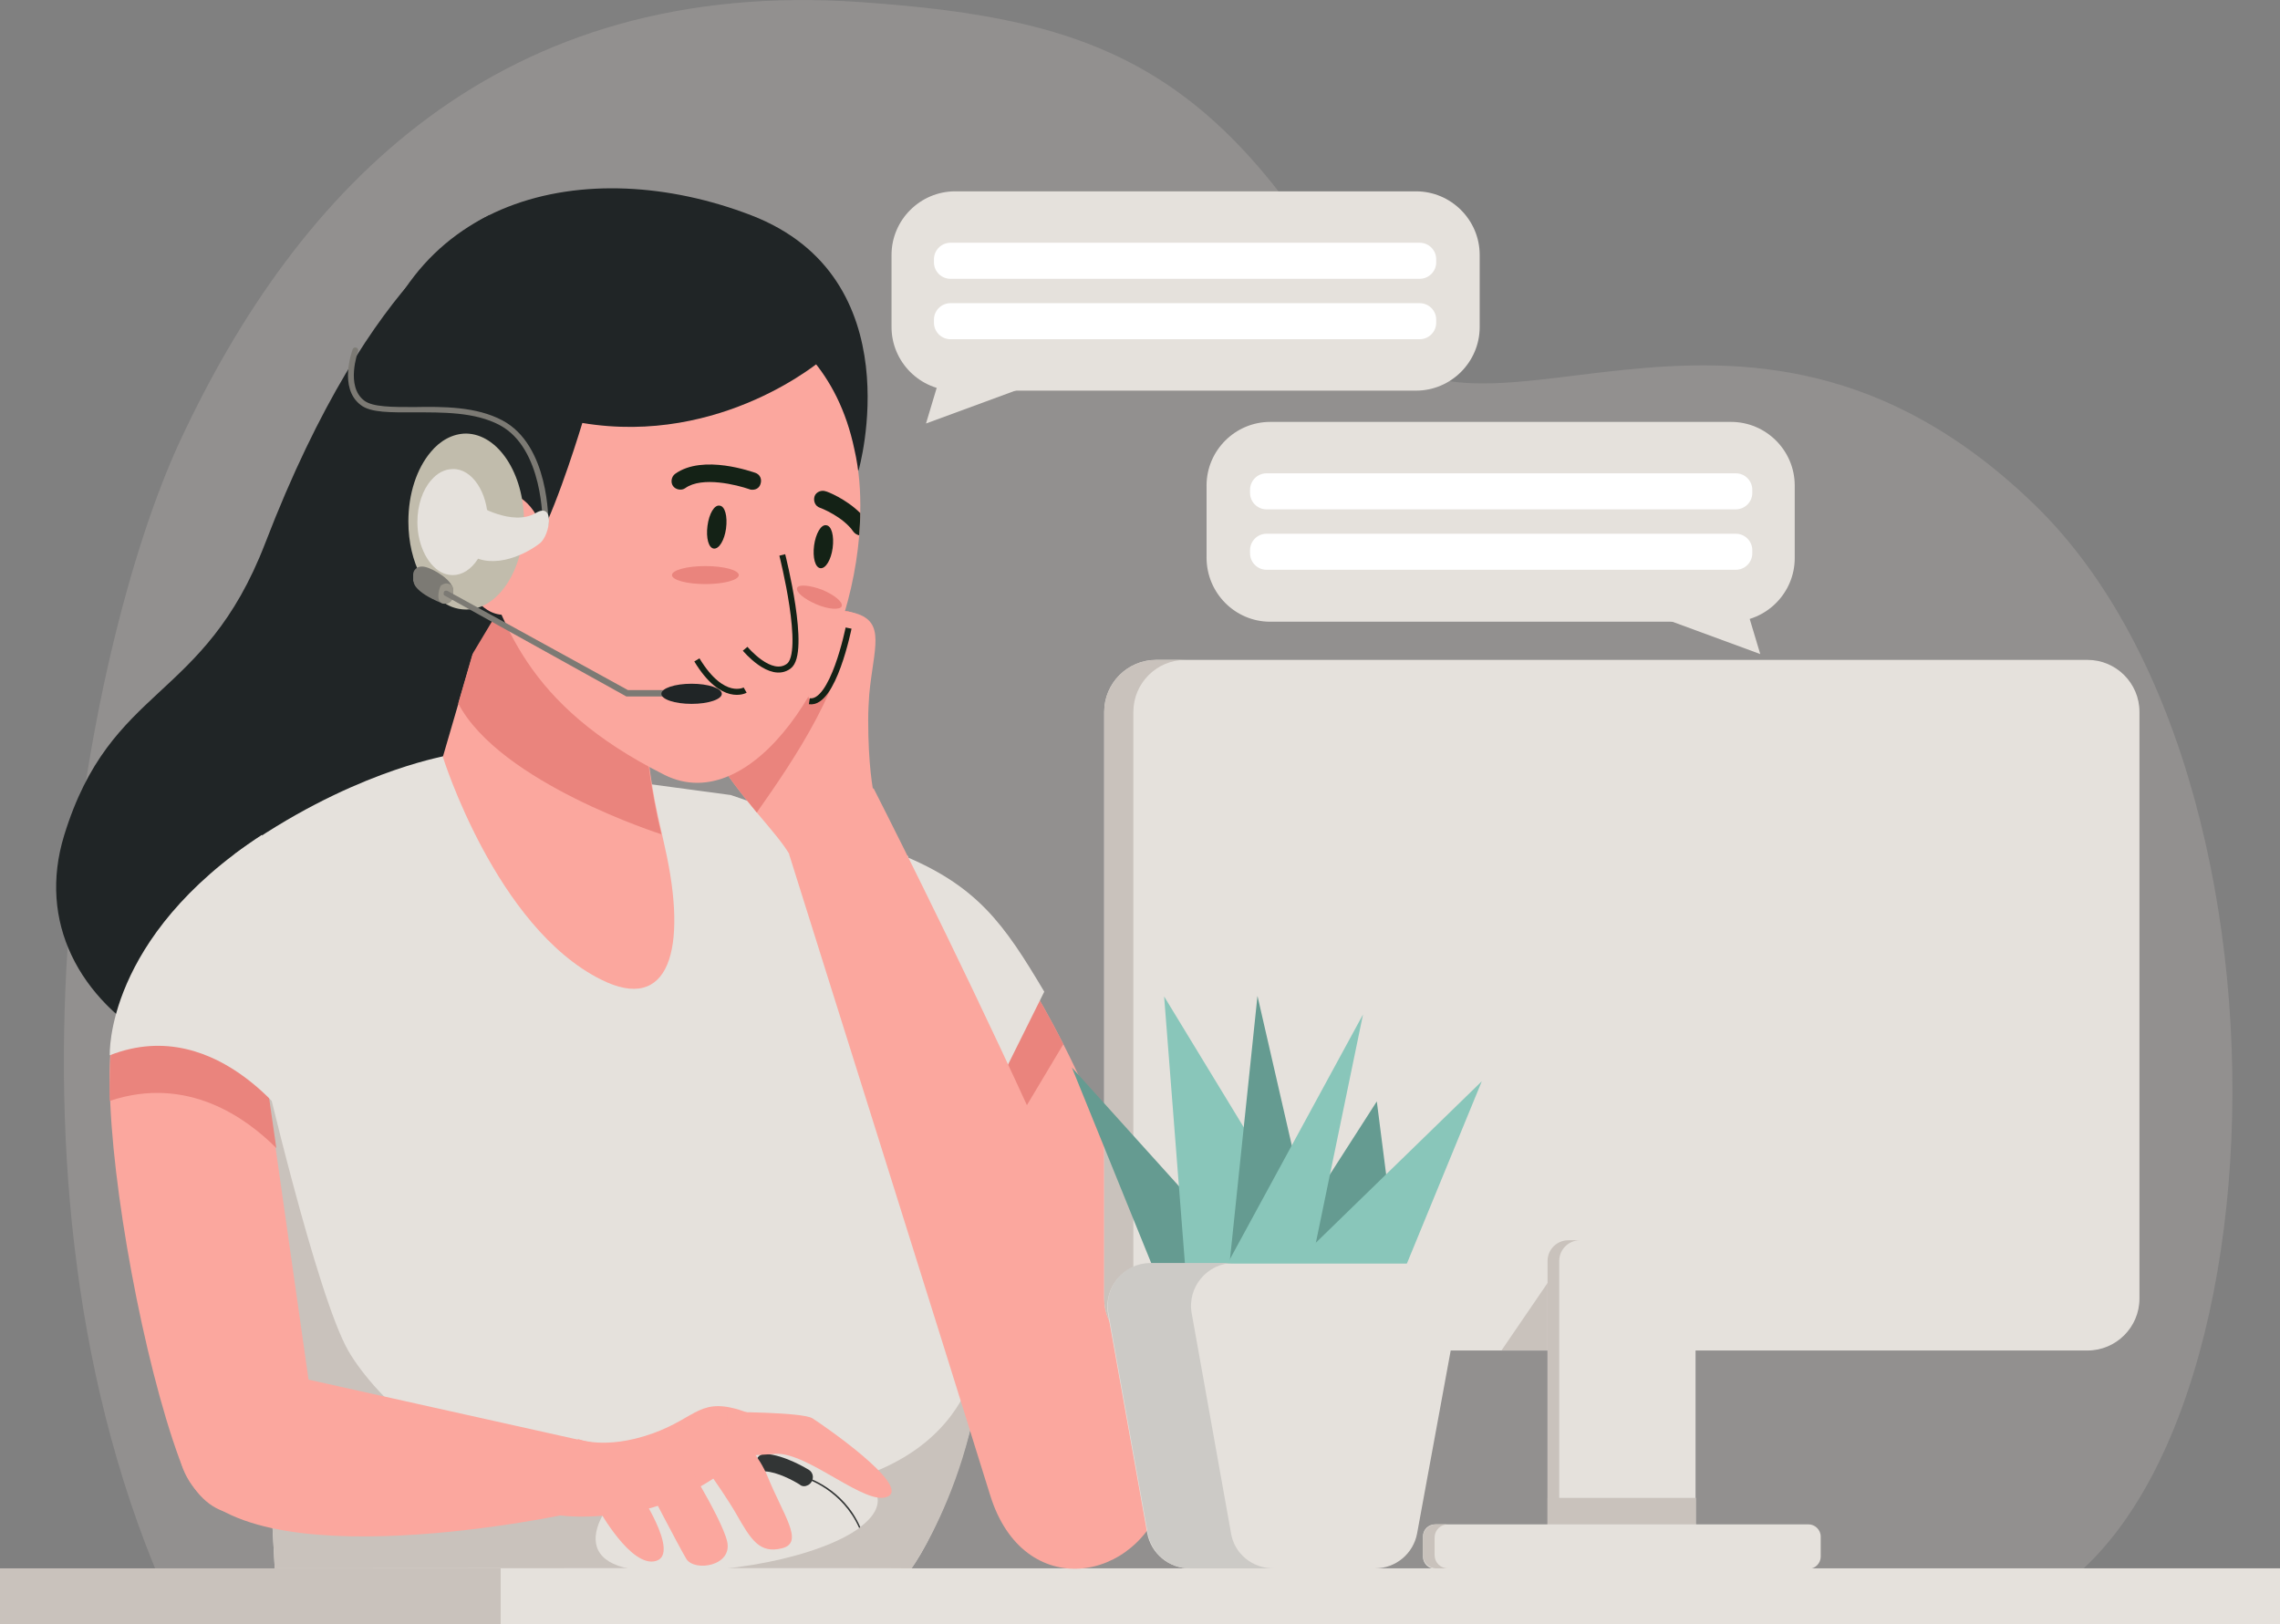 <svg width="379" height="270" viewBox="0 0 379 270" fill="none" xmlns="http://www.w3.org/2000/svg">
<rect x="0" y="0" width="379" height="270" fill="#808080" stroke="none"/>
<g clip-path="url(#clip0)">
<path opacity="0.25" d="M29.886 270H326.545C379.088 265.418 387.904 132.004 338.182 83.89C288.548 35.777 242.616 82.48 226.483 53.401C202.944 10.927 182.403 3.084 143.084 0.352C82.959 -3.877 49.458 31.283 29.886 73.404C14.106 107.418 -4.144 199.328 29.886 270Z" fill="#C9C2BC"/>
<path d="M211.143 103.365H287.754C293.573 103.365 298.334 98.606 298.334 92.79V80.718C298.334 74.902 293.573 70.144 287.754 70.144H211.143C205.325 70.144 200.564 74.902 200.564 80.718V92.702C200.564 98.606 205.325 103.365 211.143 103.365Z" fill="#E5E1DC"/>
<path d="M289.43 98.166L292.603 108.74L273.913 101.867L289.43 98.166Z" fill="#E5E1DC"/>
<path d="M210.526 84.683H288.548C290.047 84.683 291.281 83.45 291.281 81.952V81.423C291.281 79.925 290.047 78.691 288.548 78.691H210.526C209.027 78.691 207.793 79.925 207.793 81.423V81.952C207.793 83.45 209.027 84.683 210.526 84.683Z" fill="white"/>
<path d="M210.526 94.729H288.548C290.047 94.729 291.281 93.496 291.281 91.997V91.469C291.281 89.971 290.047 88.737 288.548 88.737H210.526C209.027 88.737 207.793 89.971 207.793 91.469V91.997C207.793 93.496 209.027 94.729 210.526 94.729Z" fill="white"/>
<path d="M235.387 64.945H158.776C152.958 64.945 148.197 60.186 148.197 54.37V42.386C148.197 36.57 152.958 31.811 158.776 31.811H235.387C241.206 31.811 245.967 36.57 245.967 42.386V54.37C245.967 60.186 241.206 64.945 235.387 64.945Z" fill="#E5E1DC"/>
<path d="M157.101 59.834L153.928 70.408L172.617 63.535L157.101 59.834Z" fill="#E5E1DC"/>
<path d="M236.004 46.351H157.983C156.484 46.351 155.25 45.117 155.25 43.62V43.091C155.25 41.593 156.484 40.359 157.983 40.359H236.004C237.503 40.359 238.737 41.593 238.737 43.091V43.62C238.737 45.117 237.503 46.351 236.004 46.351Z" fill="white"/>
<path d="M236.004 56.397H157.983C156.484 56.397 155.25 55.163 155.25 53.665V53.136C155.25 51.638 156.484 50.405 157.983 50.405H236.004C237.503 50.405 238.737 51.638 238.737 53.136V53.665C238.737 55.163 237.503 56.397 236.004 56.397Z" fill="white"/>
<path d="M154.545 250.437C154.633 250.349 154.721 250.173 154.897 250.085C154.721 250.173 154.633 250.349 154.545 250.437Z" fill="#FCEDE6"/>
<path d="M0 260.747H379V270H0V260.747Z" fill="#C9C2BC"/>
<path d="M83.223 260.747H379V270H83.223V260.747Z" fill="#E5E1DC"/>
<path d="M81.372 35.777C81.372 35.777 62.065 43.531 44.08 90.323C33.853 116.847 18.425 113.675 10.667 138.877C1.851 167.604 37.997 190.427 81.107 176.152C124.306 161.877 96.8 70.32 96.8 70.32L81.372 35.777Z" fill="#202526"/>
<path d="M151.459 143.548L153.839 185.581C153.839 185.581 155.779 192.014 158.864 203.557C161.421 213.427 164.771 227.085 168.297 243.74C171.559 258.897 194.393 266.475 194.834 239.51C195.186 219.507 186.899 193.512 176.761 173.597C168.297 156.942 158.6 144.517 151.459 143.548Z" fill="#FBA79E"/>
<path d="M151.459 143.548L153.839 185.581C153.839 185.581 155.779 192.014 158.864 203.557L176.761 173.597C168.297 156.942 158.6 144.517 151.459 143.548Z" fill="#EA847D"/>
<path d="M149.696 142.05C162.479 147.249 166.887 153.593 173.587 164.873L153.398 205.496C153.398 205.496 147.227 149.716 149.696 142.05Z" fill="#E5E1DC"/>
<path d="M39.055 141.961L41.171 177.121L45.667 260.747H151.459C154.809 256.606 165.741 234.135 163.272 214.749V214.661C163.096 213.074 162.832 211.488 162.479 209.814C162.479 209.726 162.479 209.726 162.479 209.726C161.95 207.258 161.333 204.086 160.716 200.561C159.129 191.837 157.189 180.646 155.514 170.424C153.046 155.356 150.93 142.314 150.93 142.314L121.484 132.18L73.614 125.747C73.614 125.835 57.833 128.479 39.055 141.961Z" fill="#E5E1DC"/>
<path d="M45.667 260.747C45.667 260.747 151.547 260.659 151.547 260.747C151.635 260.659 167.063 238.453 162.567 210.166C162.655 210.871 163.096 212.458 163.272 214.749V214.837C164.154 224.001 162.391 243.123 134.532 247.618C126.333 248.939 109.671 249.292 101.296 249.38C76.787 247.618 62.153 231.932 57.921 224.618C52.631 215.454 43.639 176.681 43.639 176.681C43.639 176.681 43.639 176.681 41.171 177.298L45.667 260.747Z" fill="#C9C2BC"/>
<path d="M145.2 131.035C145.2 131.035 197.831 234.047 193.599 248.587C189.368 263.127 170.149 266.563 164.595 248.587C159.041 230.61 131.182 142.05 131.182 142.05L145.2 131.035Z" fill="#FBA79E"/>
<path d="M125.804 135.088C128.185 137.908 130.212 140.287 131.182 141.962C133.562 146.191 141.673 141.168 144.759 136.851C145.552 135.705 145.817 134.383 145.464 133.061C145.023 131.123 144.318 126.981 144.318 119.667C144.318 118.169 144.406 116.759 144.494 115.437C145.199 107.859 147.315 103.453 142.202 101.955C141.849 101.867 141.497 101.779 141.144 101.691C140.968 101.691 140.703 101.602 140.527 101.602C139.205 101.426 137.706 101.338 136.119 101.338C127.567 101.602 116.195 105.392 115.313 114.027C114.608 121.077 120.867 129.096 125.804 135.088Z" fill="#FBA79E"/>
<path d="M125.804 135.088C131.799 126.54 141.144 113.058 141.144 101.691C140.968 101.691 140.703 101.602 140.527 101.602C132.152 100.369 116.283 103.805 115.313 114.116C114.608 121.077 120.867 129.096 125.804 135.088Z" fill="#EA847D"/>
<path d="M134.356 115.79C135.414 119.755 142.026 106.89 142.114 101.955C141.761 101.867 141.409 101.779 141.056 101.691C140.88 101.691 140.615 101.602 140.439 101.602C139.116 101.426 137.618 101.338 136.031 101.338C135.414 103.805 133.474 112.265 134.356 115.79Z" fill="#FBA79E"/>
<path d="M18.249 180.382C18.425 196.948 23.891 226.381 29.798 242.507C33.589 252.993 40.994 253.698 47.783 248.763C50.868 246.384 52.808 240.215 52.279 236.338L45.314 187.343L43.463 174.302C43.463 174.302 30.327 163.022 27.77 161.7C25.214 160.379 19.571 166.723 18.514 172.804C18.337 174.83 18.161 177.386 18.249 180.382Z" fill="#FBA79E"/>
<path d="M18.249 183.025C31.209 178.708 40.994 185.933 45.931 190.868L43.551 174.302C43.551 174.302 30.415 163.022 27.859 161.7C25.302 160.379 19.66 166.723 18.602 172.804C18.337 174.83 18.161 180.029 18.249 183.025Z" fill="#EA847D"/>
<path d="M49.458 188.225C49.458 188.225 36.586 168.221 18.249 175.447C18.249 175.447 17.367 155.884 43.551 138.789C43.551 138.877 45.579 162.053 49.458 188.225Z" fill="#E5E1DC"/>
<path d="M51.309 229.377L100.767 240.392L94.948 251.583C94.948 251.583 40.642 263.479 31.032 245.503C23.98 232.285 51.309 229.377 51.309 229.377Z" fill="#FBA79E"/>
<path d="M142.731 78.162C142.731 78.162 151.9 46.175 124.835 35.777C97.769 25.379 65.679 32.076 60.301 66.971C54.836 101.867 76.523 124.514 76.523 124.514L142.731 78.162Z" fill="#202526"/>
<path d="M73.614 125.836C73.614 125.836 82.43 154.122 99.885 162.846C111.258 168.574 114.344 157.823 110.553 140.992C110.376 140.199 110.2 139.406 110.024 138.613C108.084 130.506 107.732 125.307 107.732 125.307L80.754 101.338L73.614 125.836Z" fill="#FBA79E"/>
<path d="M76.17 116.935C83.047 130.153 109.936 138.701 109.936 138.701C107.996 130.594 107.643 125.395 107.643 125.395L80.666 101.426L76.17 116.935Z" fill="#EA847D"/>
<path d="M78.991 90.323C83.487 103.365 87.102 117.112 110.464 128.832C124.923 136.057 140.88 112.265 142.819 89.089C142.907 87.856 142.996 86.622 142.996 85.388C143.084 81.775 142.819 78.163 142.026 74.726C136.56 48.554 110.641 48.202 110.641 48.202C66.913 49.347 72.82 72.611 78.991 90.323Z" fill="#FBA79E"/>
<path d="M136.824 59.657C136.824 59.657 120.074 74.197 96.8 70.32C96.8 70.32 92.921 83.273 89.659 89.442C85.251 97.813 77.669 110.15 77.669 110.15C77.669 110.15 62.77 94.288 70.528 70.76C78.286 47.144 99.18 39.654 115.666 43.531C132.152 47.409 136.824 59.657 136.824 59.657Z" fill="#202526"/>
<path d="M83.752 102.219C79.905 102.219 76.787 97.682 76.787 92.085C76.787 86.489 79.905 81.952 83.752 81.952C87.598 81.952 90.717 86.489 90.717 92.085C90.717 97.682 87.598 102.219 83.752 102.219Z" fill="#FBA79E"/>
<path d="M87.102 86.71C87.102 94.817 82.782 101.338 77.493 101.338C76.611 101.338 75.818 101.162 75.112 100.898C70.969 99.223 67.883 93.584 67.883 86.71C67.883 82.04 69.294 77.898 71.586 75.166C73.173 73.228 75.289 72.082 77.493 72.082C82.782 72.17 87.102 78.691 87.102 86.71Z" fill="#C1BCAC"/>
<path d="M81.107 86.71C81.107 91.645 78.462 95.61 75.289 95.61C74.76 95.61 74.319 95.522 73.79 95.346C71.321 94.377 69.382 90.852 69.382 86.798C69.382 83.978 70.263 81.423 71.674 79.837C72.644 78.691 73.878 77.986 75.289 77.986C78.462 77.898 81.107 81.864 81.107 86.71Z" fill="#E5E1DC"/>
<path d="M90.717 87.591C90.981 87.591 91.157 87.415 91.157 87.151C91.157 86.622 91.334 74.021 83.487 69.879C79.168 67.588 73.702 67.588 68.853 67.676C65.15 67.676 61.976 67.676 60.566 66.619C57.392 64.24 59.508 58.512 59.508 58.424C59.596 58.159 59.508 57.895 59.243 57.807C58.979 57.719 58.715 57.807 58.626 58.071C58.538 58.336 56.246 64.504 59.949 67.324C61.624 68.646 64.974 68.557 68.853 68.557C73.525 68.557 78.903 68.469 83.047 70.672C90.364 74.55 90.188 86.886 90.188 87.063C90.276 87.327 90.452 87.591 90.717 87.591Z" fill="#7C7A74"/>
<path d="M79.168 83.89C79.168 83.89 85.162 87.591 89.041 85.3C92.303 83.362 91.422 89.001 89.747 90.323C86.926 92.526 81.107 94.993 77.404 91.645C73.79 88.208 79.168 83.89 79.168 83.89Z" fill="#E5E1DC"/>
<path d="M68.765 96.668V96.756C68.765 96.756 68.677 98.342 73.437 100.281C73.525 100.281 73.79 100.369 73.79 100.369C73.878 100.369 73.878 100.369 73.966 100.369C74.671 100.369 75.289 99.84 75.289 99.047V97.99C75.289 97.99 75.289 97.99 75.289 97.901V97.813C75.289 97.725 75.2 97.637 75.2 97.461C75.2 97.461 75.2 97.373 75.112 97.373C74.407 95.875 71.145 94.024 69.999 94.2C69.294 94.2 68.677 94.817 68.677 95.522V96.668H68.765Z" fill="#7C7A74"/>
<path d="M73.79 100.369C73.878 100.369 73.878 100.369 73.966 100.369C74.671 100.369 75.289 99.84 75.289 99.047V97.99C75.289 97.99 75.289 97.99 75.289 97.901V97.813C75.289 97.725 75.2 97.637 75.2 97.461C75.2 97.461 74.407 96.492 73.261 97.373C72.908 98.078 72.379 100.193 73.79 100.369Z" fill="#99958A"/>
<path d="M104.117 115.79H114.872C115.137 115.79 115.313 115.614 115.313 115.261C115.313 114.997 115.137 114.732 114.872 114.732H104.381L74.407 98.254C74.142 98.166 73.878 98.166 73.79 98.43C73.702 98.695 73.702 98.959 73.966 99.047L104.117 115.79Z" fill="#7C7A74"/>
<path d="M114.961 117.023C112.185 117.023 109.935 116.274 109.935 115.349C109.935 114.425 112.185 113.675 114.961 113.675C117.736 113.675 119.986 114.425 119.986 115.349C119.986 116.274 117.736 117.023 114.961 117.023Z" fill="#202526"/>
<path d="M130.036 92.262C130.036 92.262 134.179 108.564 131.094 110.767C128.096 112.97 123.865 107.859 123.865 107.859" stroke="#142216" stroke-miterlimit="10"/>
<path d="M123.865 114.732C123.865 114.732 120.162 116.847 115.842 109.71" stroke="#142216" stroke-miterlimit="10"/>
<path d="M117.605 87.415C117.341 89.442 117.782 91.116 118.663 91.204C119.545 91.292 120.427 89.794 120.691 87.856C120.955 85.829 120.515 84.155 119.633 84.067C118.751 83.89 117.87 85.388 117.605 87.415Z" fill="#142216"/>
<path d="M135.326 90.676C135.061 92.702 135.502 94.377 136.383 94.465C137.265 94.553 138.147 93.055 138.411 91.116C138.676 89.089 138.235 87.415 137.353 87.327C136.472 87.151 135.59 88.737 135.326 90.676Z" fill="#142216"/>
<path d="M136.295 84.419C136.383 84.419 140.174 85.917 141.849 88.384C142.114 88.737 142.467 88.913 142.819 89.001C142.907 87.768 142.995 86.534 142.995 85.3C140.615 82.921 137.441 81.687 137.265 81.687C136.56 81.423 135.678 81.775 135.414 82.48C135.149 83.273 135.502 84.155 136.295 84.419Z" fill="#142216"/>
<path d="M125.099 81.423C125.716 81.423 126.245 81.07 126.421 80.454C126.686 79.661 126.333 78.868 125.54 78.603C125.187 78.515 116.9 75.431 112.228 78.779C111.61 79.22 111.434 80.189 111.875 80.806C112.316 81.423 113.285 81.599 113.903 81.159C116.724 79.132 122.542 80.63 124.57 81.335C124.746 81.423 124.923 81.423 125.099 81.423Z" fill="#142216"/>
<path d="M132.504 97.725C132.24 98.43 133.651 99.576 135.678 100.457C137.706 101.338 139.645 101.426 139.91 100.809C140.174 100.104 138.764 98.959 136.736 98.078C134.62 97.285 132.769 97.108 132.504 97.725Z" fill="#EA847D"/>
<path d="M117.253 97.108C114.185 97.108 111.699 96.438 111.699 95.61C111.699 94.783 114.185 94.112 117.253 94.112C120.32 94.112 122.807 94.783 122.807 95.61C122.807 96.438 120.32 97.108 117.253 97.108Z" fill="#EA847D"/>
<path d="M141.056 104.422C141.056 104.422 138.499 117.2 134.532 116.583" stroke="#142216" stroke-miterlimit="10"/>
<path d="M106.938 261.1C120.603 262.069 136.295 258.809 142.819 254.05L142.995 253.874C145.464 252.023 146.522 249.997 145.552 247.97C142.026 240.568 121.22 234.84 110.112 242.066C99.092 249.38 93.361 260.13 106.938 261.1Z" fill="#E5E1DC"/>
<path d="M133.651 247.089C134.091 247.089 134.62 246.824 134.885 246.384C135.326 245.679 135.149 244.798 134.444 244.357C134.268 244.269 130.477 241.89 127.215 241.713C126.421 241.713 125.716 242.242 125.716 243.123C125.628 243.916 126.245 244.621 127.127 244.621C129.243 244.71 131.976 246.208 132.945 246.824C133.122 247.001 133.386 247.089 133.651 247.089Z" fill="#323535"/>
<path d="M134.003 245.855C134.091 245.855 139.998 247.706 142.819 254.05L142.995 253.874C140.174 247.441 134.091 245.591 134.003 245.591V245.855Z" fill="#323535"/>
<path d="M96.094 239.246C96.094 239.246 100.591 241.097 108.349 238.365C116.107 235.633 116.283 231.932 124.217 234.84C132.152 237.748 116.283 249.116 106.762 251.054C97.24 252.993 91.863 251.759 91.863 251.759L96.094 239.246Z" fill="#FBA79E"/>
<path d="M120.867 234.752C120.867 234.752 133.386 234.752 135.061 235.809C136.736 236.867 151.194 246.824 147.668 248.763C144.142 250.702 134.356 241.361 128.89 241.713C123.424 242.066 120.867 242.242 120.867 242.242V234.752Z" fill="#FBA79E"/>
<path d="M117.958 234.752C117.958 234.752 124.835 238.894 127.567 245.414C130.212 251.935 133.739 256.43 130.036 257.399C126.245 258.368 124.835 255.989 122.366 251.671C119.898 247.353 113.55 238.805 113.55 238.805L117.958 234.752Z" fill="#FBA79E"/>
<path d="M112.139 239.863C112.139 239.863 119.898 252.112 120.867 256.253C121.837 260.395 115.401 261.364 114.079 259.161C112.757 256.958 107.203 246.208 107.203 246.208L112.139 239.863Z" fill="#FBA79E"/>
<path d="M105.88 247.529C105.88 247.529 113.197 258.28 109.054 259.514C104.91 260.747 99.533 250.966 99.533 250.966L105.88 247.529Z" fill="#FBA79E"/>
<path d="M183.549 118.345V215.894C183.549 220.653 187.428 224.53 192.189 224.53H346.998C351.759 224.53 355.638 220.653 355.638 215.894V118.345C355.638 113.587 351.759 109.71 346.998 109.71H192.189C187.428 109.71 183.549 113.587 183.549 118.345Z" fill="#E5E1DC"/>
<path d="M192.189 109.71H197.038C192.277 109.71 188.398 113.587 188.398 118.345V215.894C188.398 220.653 192.277 224.53 197.038 224.53H192.189C187.428 224.53 183.549 220.653 183.549 215.894V118.345C183.549 113.587 187.428 109.71 192.189 109.71Z" fill="#C9C2BC"/>
<path d="M249.581 224.53H262.1V206.201L249.581 224.53Z" fill="#C9C2BC"/>
<path d="M257.251 209.638V257.311C257.251 257.487 257.251 257.663 257.339 257.839C257.604 259.514 259.014 260.747 260.689 260.747H278.409C280.084 260.747 281.583 259.514 281.759 257.839C281.759 257.663 281.848 257.487 281.848 257.311V209.638C281.848 207.787 280.349 206.201 278.409 206.201H260.689C258.838 206.201 257.251 207.699 257.251 209.638Z" fill="#E5E1DC"/>
<path d="M260.689 206.201H262.629C260.777 206.201 259.191 207.699 259.191 209.638V257.311C259.191 257.487 259.191 257.663 259.279 257.839C259.543 259.514 260.954 260.747 262.629 260.747H260.689C259.014 260.747 257.516 259.514 257.339 257.839C257.339 257.663 257.251 257.487 257.251 257.311V209.638C257.251 207.699 258.838 206.201 260.689 206.201Z" fill="#C9C2BC"/>
<path d="M257.251 249.027V257.311C257.251 257.487 257.251 257.663 257.339 257.839H281.848C281.848 257.663 281.936 257.487 281.936 257.311V249.027H257.251Z" fill="#C9C2BC"/>
<path d="M238.561 253.433H300.626C301.684 253.433 302.653 254.315 302.653 255.46V258.809C302.653 259.866 301.772 260.836 300.626 260.836H238.561C237.503 260.836 236.533 259.954 236.533 258.809V255.46C236.533 254.315 237.415 253.433 238.561 253.433Z" fill="#E5E1DC"/>
<path d="M238.737 253.433H240.677C239.443 253.433 238.473 254.403 238.473 255.636V258.544C238.473 259.778 239.443 260.747 240.677 260.747H238.737C237.503 260.747 236.533 259.778 236.533 258.544V255.636C236.533 254.403 237.503 253.433 238.737 253.433Z" fill="#C9C2BC"/>
<path d="M219.695 215.013L208.146 191.573L199.859 215.982L219.695 215.013Z" fill="#174407"/>
<path d="M210.085 212.369L228.863 183.114L233.007 215.542L210.085 212.369Z" fill="#659B91"/>
<path d="M211.32 214.22L193.688 215.718L178.171 177.474L211.32 214.22Z" fill="#659B91"/>
<path d="M197.126 212.105L193.511 165.666L224.72 216.952L197.126 212.105Z" fill="#89C6BA"/>
<path d="M204.179 212.017L209.027 165.578L219.871 212.81L204.179 212.017Z" fill="#659B91"/>
<path d="M226.571 168.662L217.491 212.634L202.944 212.105L226.571 168.662Z" fill="#89C6BA"/>
<path d="M232.125 214.308L246.319 179.765L213.083 212.105L232.125 214.308Z" fill="#89C6BA"/>
<path d="M191.219 210.078H235.299C239.707 210.078 243.145 214.132 242.264 218.45L235.564 254.931C234.946 258.28 232.037 260.747 228.599 260.747H197.743C194.305 260.747 191.307 258.28 190.69 254.843L184.166 218.362C183.461 214.044 186.811 210.078 191.219 210.078Z" fill="#E5E1DC"/>
<path d="M204.619 254.843L198.096 218.362C197.302 214.044 200.652 209.99 205.06 209.99H191.219C186.811 209.99 183.461 213.956 184.254 218.362L190.778 254.843C191.395 258.28 194.305 260.747 197.831 260.747H211.672C208.146 260.747 205.148 258.28 204.619 254.843Z" fill="#CCCAC6"/>
</g>
<defs>
<clipPath id="clip0">
<rect width="379" height="270" fill="white" transform="matrix(-1 0 0 1 379 0)"/>
</clipPath>
</defs>
</svg>
